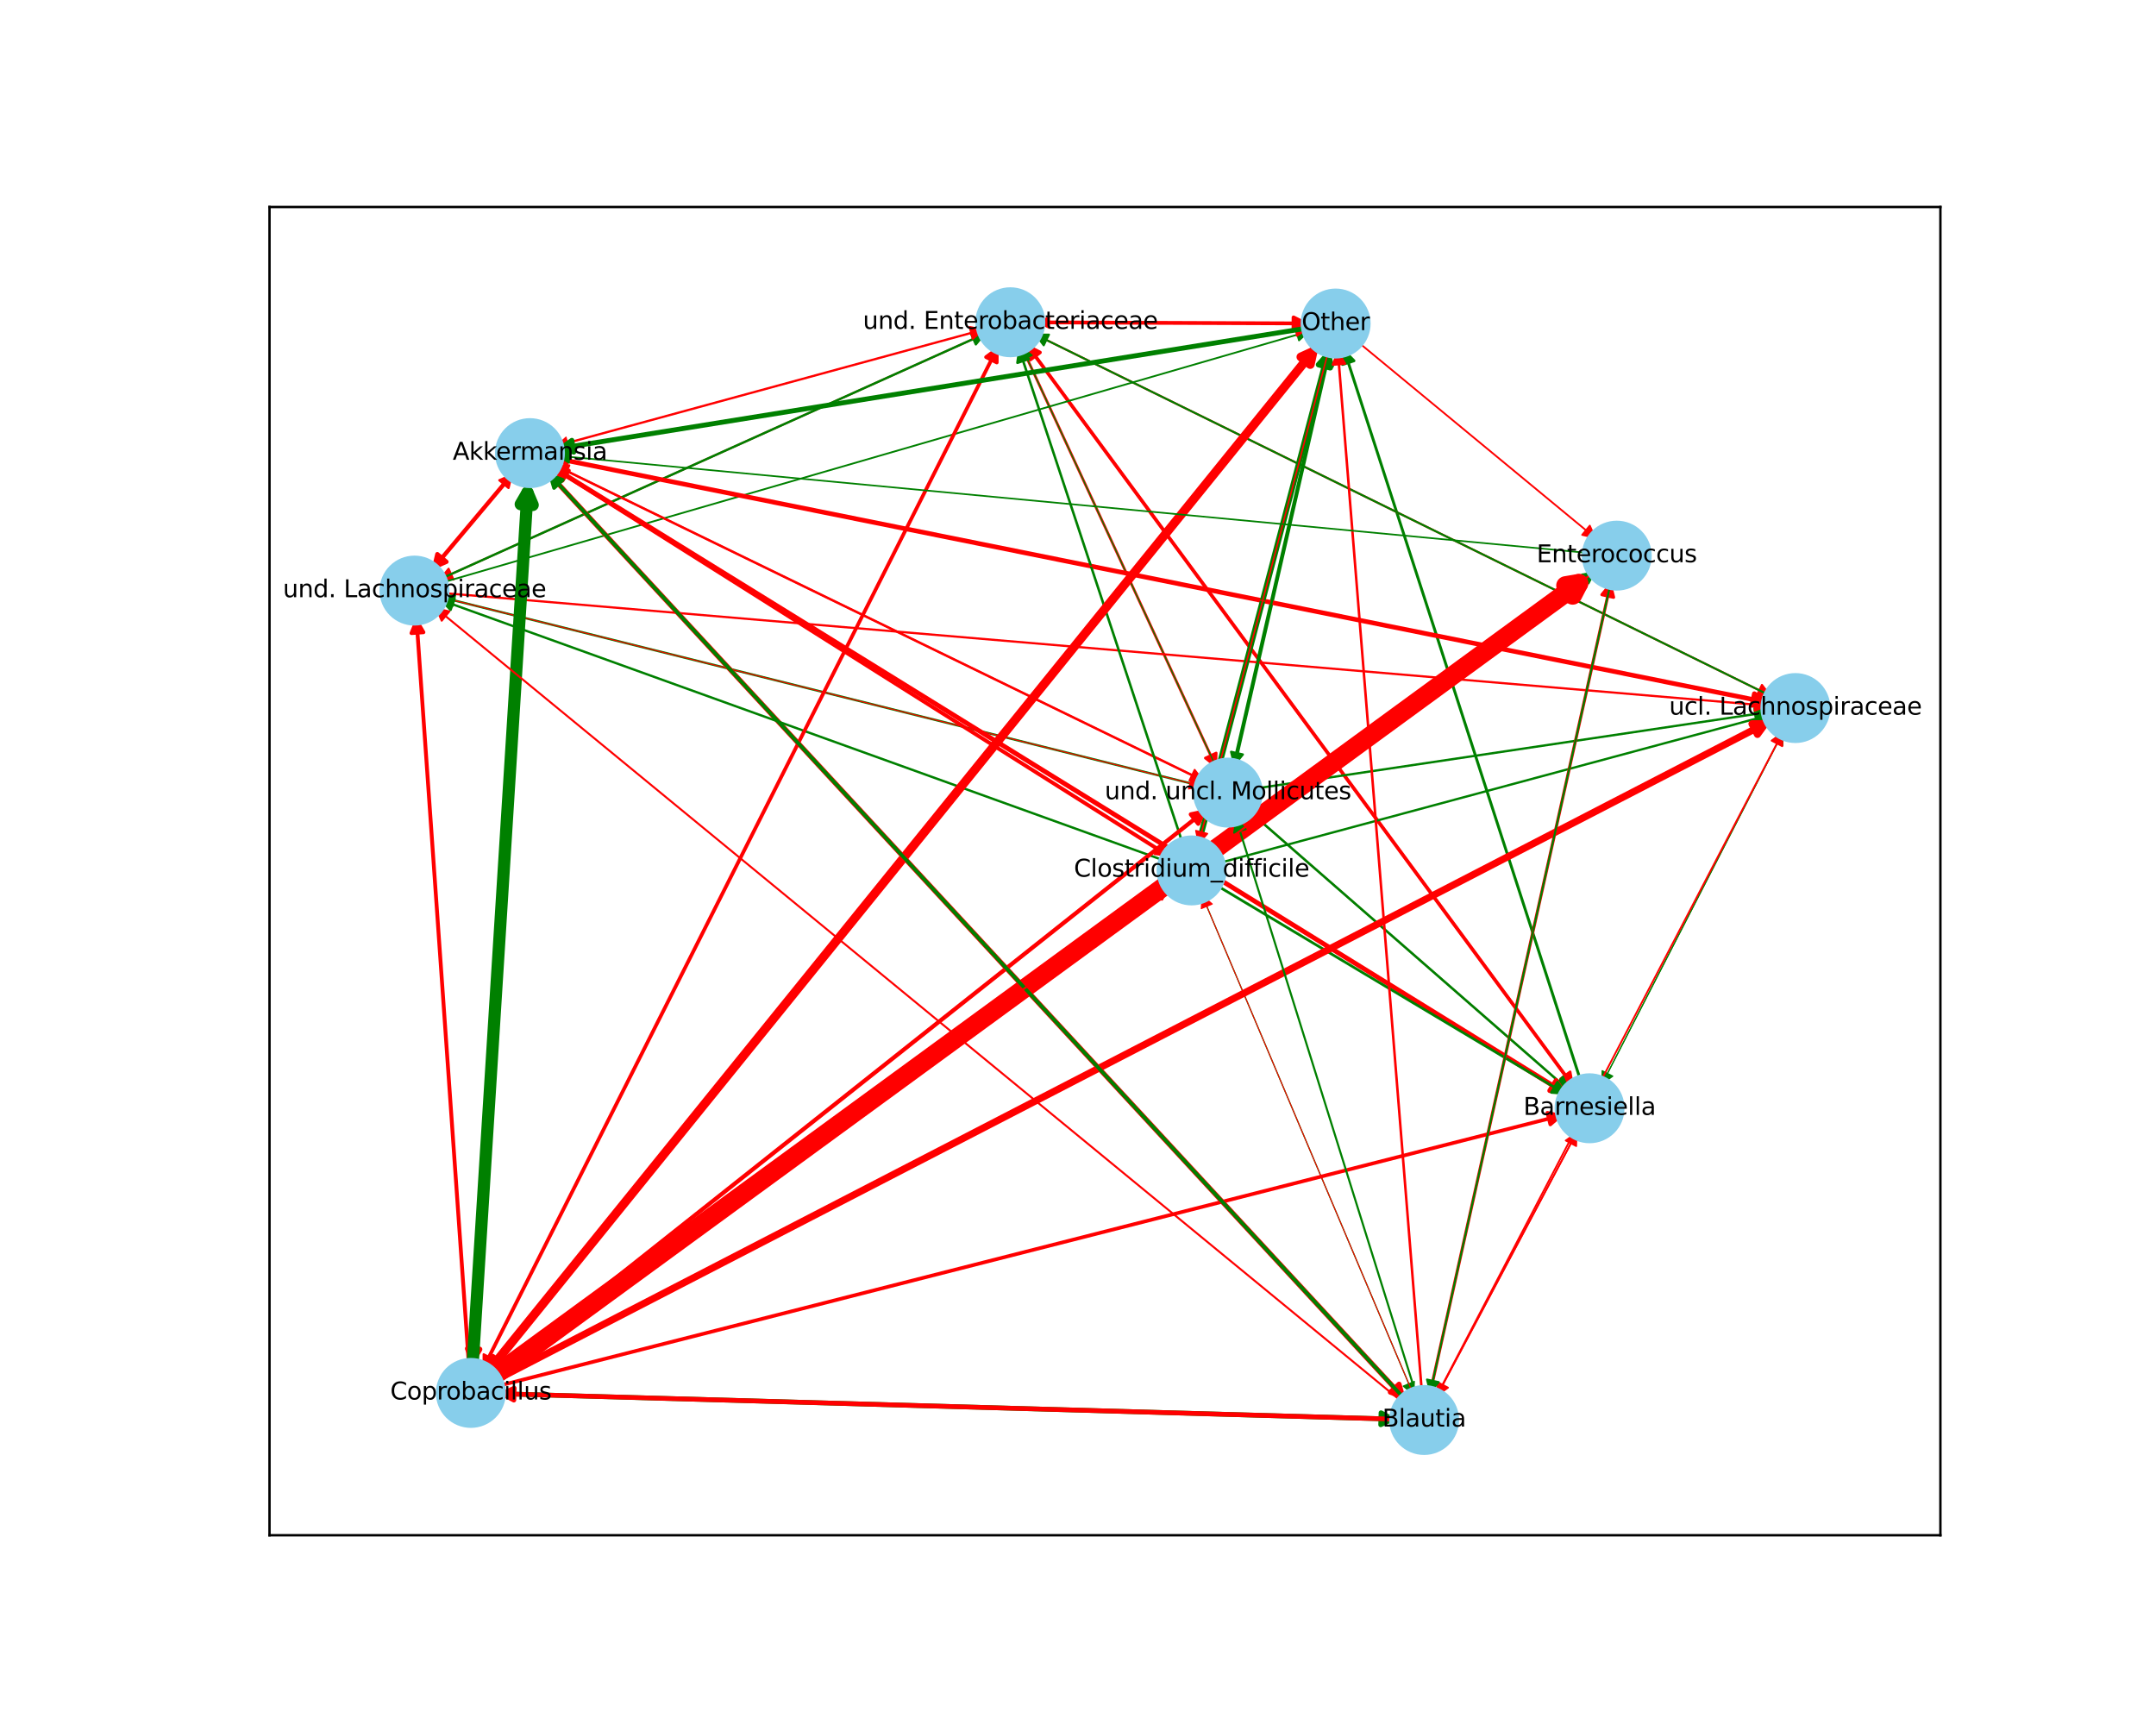 <?xml version="1.0" encoding="utf-8" standalone="no"?>
<!DOCTYPE svg PUBLIC "-//W3C//DTD SVG 1.1//EN"
  "http://www.w3.org/Graphics/SVG/1.1/DTD/svg11.dtd">
<svg xmlns:xlink="http://www.w3.org/1999/xlink" width="720pt" height="576pt" viewBox="0 0 720 576" xmlns="http://www.w3.org/2000/svg" version="1.1">
 <defs>
  <style type="text/css">*{stroke-linejoin: round; stroke-linecap: butt}</style>
 </defs>
 <g id="figure_1">
  <g id="patch_1">
   <path d="M 0 576 
L 720 576 
L 720 0 
L 0 0 
z
" style="fill: #ffffff"/>
  </g>
  <g id="axes_1">
   <g id="patch_2">
    <path d="M 90 512.64 
L 648 512.64 
L 648 69.12 
L 90 69.12 
z
" style="fill: #ffffff"/>
   </g>
   <g id="patch_3">
    <path d="M 525.697 363.091 
Q 434.118 238.836 343.328 115.651 
" clip-path="url(#pb666f69967)" style="fill: none; stroke: #ff0000; stroke-width: 1.188; stroke-linecap: round"/>
    <path d="M 344.091 120.057 
L 343.328 115.651 
L 347.311 117.684 
z
" clip-path="url(#pb666f69967)" style="fill: #ff0000; stroke: #ff0000; stroke-width: 1.188; stroke-linecap: round"/>
   </g>
   <g id="patch_4">
    <path d="M 526.774 377.716 
Q 503.209 422.11 479.942 465.944 
" clip-path="url(#pb666f69967)" style="fill: none; stroke: #ff0000; stroke-width: 0.567; stroke-linecap: round"/>
    <path d="M 483.584 463.348 
L 479.942 465.944 
L 480.051 461.473 
z
" clip-path="url(#pb666f69967)" style="fill: #ff0000; stroke: #ff0000; stroke-width: 0.567; stroke-linecap: round"/>
   </g>
   <g id="patch_5">
    <path d="M 524.308 364.367 
Q 470.448 317.362 417.049 270.759 
" clip-path="url(#pb666f69967)" style="fill: none; stroke: #ff0000; stroke-width: 0.548; stroke-linecap: round"/>
    <path d="M 418.747 274.896 
L 417.049 270.759 
L 421.377 271.882 
z
" clip-path="url(#pb666f69967)" style="fill: #ff0000; stroke: #ff0000; stroke-width: 0.548; stroke-linecap: round"/>
   </g>
   <g id="patch_6">
    <path d="M 523.468 365.509 
Q 353.907 260.685 184.832 156.161 
" clip-path="url(#pb666f69967)" style="fill: none; stroke: #ff0000; stroke-width: 0.511; stroke-linecap: round"/>
    <path d="M 187.182 159.966 
L 184.832 156.161 
L 189.286 156.564 
z
" clip-path="url(#pb666f69967)" style="fill: #ff0000; stroke: #ff0000; stroke-width: 0.511; stroke-linecap: round"/>
   </g>
   <g id="patch_7">
    <path d="M 534.798 362.36 
Q 565.208 303.242 595.43 244.491 
" clip-path="url(#pb666f69967)" style="fill: none; stroke: #008000; stroke-width: 0.369; stroke-linecap: round"/>
    <path d="M 591.822 247.133 
L 595.43 244.491 
L 595.379 248.963 
z
" clip-path="url(#pb666f69967)" style="fill: #008000; stroke: #008000; stroke-width: 0.369; stroke-linecap: round"/>
   </g>
   <g id="patch_8">
    <path d="M 528.169 361.823 
Q 488.437 239.047 449.033 117.282 
" clip-path="url(#pb666f69967)" style="fill: none; stroke: #008000; stroke-width: 0.95; stroke-linecap: round"/>
    <path d="M 448.362 121.703 
L 449.033 117.282 
L 452.167 120.472 
z
" clip-path="url(#pb666f69967)" style="fill: #008000; stroke: #008000; stroke-width: 0.95; stroke-linecap: round"/>
   </g>
   <g id="patch_9">
    <path d="M 342.538 114.58 
Q 434.117 238.834 525.114 362.301 
" clip-path="url(#pb666f69967)" style="fill: none; stroke: #ff0000; stroke-width: 0.876; stroke-linecap: round"/>
    <path d="M 524.351 357.895 
L 525.114 362.301 
L 521.131 360.268 
z
" clip-path="url(#pb666f69967)" style="fill: #ff0000; stroke: #ff0000; stroke-width: 0.876; stroke-linecap: round"/>
   </g>
   <g id="patch_10">
    <path d="M 341.035 115.465 
Q 373.731 186.134 406.013 255.907 
" clip-path="url(#pb666f69967)" style="fill: none; stroke: #ff0000; stroke-width: 0.882; stroke-linecap: round"/>
    <path d="M 406.148 251.437 
L 406.013 255.907 
L 402.518 253.117 
z
" clip-path="url(#pb666f69967)" style="fill: #ff0000; stroke: #ff0000; stroke-width: 0.882; stroke-linecap: round"/>
   </g>
   <g id="patch_11">
    <path d="M 329.503 111.163 
Q 237.911 152.407 146.985 193.351 
" clip-path="url(#pb666f69967)" style="fill: none; stroke: #ff0000; stroke-width: 0.653; stroke-linecap: round"/>
    <path d="M 151.454 193.533 
L 146.985 193.351 
L 149.812 189.885 
z
" clip-path="url(#pb666f69967)" style="fill: #ff0000; stroke: #ff0000; stroke-width: 0.653; stroke-linecap: round"/>
   </g>
   <g id="patch_12">
    <path d="M 329.045 109.883 
Q 257.191 129.456 185.703 148.93 
" clip-path="url(#pb666f69967)" style="fill: none; stroke: #ff0000; stroke-width: 0.34; stroke-linecap: round"/>
    <path d="M 190.088 149.808 
L 185.703 148.93 
L 189.037 145.949 
z
" clip-path="url(#pb666f69967)" style="fill: #ff0000; stroke: #ff0000; stroke-width: 0.34; stroke-linecap: round"/>
   </g>
   <g id="patch_13">
    <path d="M 345.173 111.426 
Q 468.488 172.016 591.114 232.267 
" clip-path="url(#pb666f69967)" style="fill: none; stroke: #ff0000; stroke-width: 0.686; stroke-linecap: round"/>
    <path d="M 588.406 228.708 
L 591.114 232.267 
L 586.642 232.298 
z
" clip-path="url(#pb666f69967)" style="fill: #ff0000; stroke: #ff0000; stroke-width: 0.686; stroke-linecap: round"/>
   </g>
   <g id="patch_14">
    <path d="M 333.503 115.34 
Q 247.325 286.356 161.497 456.676 
" clip-path="url(#pb666f69967)" style="fill: none; stroke: #ff0000; stroke-width: 0.697; stroke-linecap: round"/>
    <path d="M 165.083 454.004 
L 161.497 456.676 
L 161.511 452.204 
z
" clip-path="url(#pb666f69967)" style="fill: #ff0000; stroke: #ff0000; stroke-width: 0.697; stroke-linecap: round"/>
   </g>
   <g id="patch_15">
    <path d="M 346.063 107.641 
Q 391.721 107.821 435.971 107.995 
" clip-path="url(#pb666f69967)" style="fill: none; stroke: #ff0000; stroke-width: 1.259; stroke-linecap: round"/>
    <path d="M 431.979 105.979 
L 435.971 107.995 
L 431.963 109.979 
z
" clip-path="url(#pb666f69967)" style="fill: #ff0000; stroke: #ff0000; stroke-width: 1.259; stroke-linecap: round"/>
   </g>
   <g id="patch_16">
    <path d="M 406.429 256.805 
Q 373.733 186.137 341.219 115.863 
" clip-path="url(#pb666f69967)" style="fill: none; stroke: #008000; stroke-width: 0.389; stroke-linecap: round"/>
    <path d="M 341.084 120.334 
L 341.219 115.863 
L 344.714 118.654 
z
" clip-path="url(#pb666f69967)" style="fill: #008000; stroke: #008000; stroke-width: 0.389; stroke-linecap: round"/>
   </g>
   <g id="patch_17">
    <path d="M 416.591 270.36 
Q 470.452 317.365 523.622 363.768 
" clip-path="url(#pb666f69967)" style="fill: none; stroke: #008000; stroke-width: 0.819; stroke-linecap: round"/>
    <path d="M 521.923 359.631 
L 523.622 363.768 
L 519.293 362.645 
z
" clip-path="url(#pb666f69967)" style="fill: #008000; stroke: #008000; stroke-width: 0.819; stroke-linecap: round"/>
   </g>
   <g id="patch_18">
    <path d="M 401.662 262.577 
Q 274.245 230.936 147.647 199.499 
" clip-path="url(#pb666f69967)" style="fill: none; stroke: #008000; stroke-width: 0.755; stroke-linecap: round"/>
    <path d="M 151.047 202.404 
L 147.647 199.499 
L 152.011 198.522 
z
" clip-path="url(#pb666f69967)" style="fill: #008000; stroke: #008000; stroke-width: 0.755; stroke-linecap: round"/>
   </g>
   <g id="patch_19">
    <path d="M 402.279 260.877 
Q 293.522 207.985 185.581 155.49 
" clip-path="url(#pb666f69967)" style="fill: none; stroke: #ff0000; stroke-width: 0.811; stroke-linecap: round"/>
    <path d="M 188.303 159.038 
L 185.581 155.49 
L 190.053 155.441 
z
" clip-path="url(#pb666f69967)" style="fill: #ff0000; stroke: #ff0000; stroke-width: 0.811; stroke-linecap: round"/>
   </g>
   <g id="patch_20">
    <path d="M 418.632 263.387 
Q 504.822 250.545 590.164 237.829 
" clip-path="url(#pb666f69967)" style="fill: none; stroke: #008000; stroke-width: 0.766; stroke-linecap: round"/>
    <path d="M 585.913 236.44 
L 590.164 237.829 
L 586.503 240.396 
z
" clip-path="url(#pb666f69967)" style="fill: #008000; stroke: #008000; stroke-width: 0.766; stroke-linecap: round"/>
   </g>
   <g id="patch_21">
    <path d="M 403.279 270.044 
Q 283.655 364.887 164.446 459.401 
" clip-path="url(#pb666f69967)" style="fill: none; stroke: #008000; stroke-width: 0.474; stroke-linecap: round"/>
    <path d="M 168.823 458.483 
L 164.446 459.401 
L 166.338 455.349 
z
" clip-path="url(#pb666f69967)" style="fill: #008000; stroke: #008000; stroke-width: 0.474; stroke-linecap: round"/>
   </g>
   <g id="patch_22">
    <path d="M 412.002 256.227 
Q 428.051 186.352 443.774 117.902 
" clip-path="url(#pb666f69967)" style="fill: none; stroke: #008000; stroke-width: 1.307; stroke-linecap: round"/>
    <path d="M 440.929 121.353 
L 443.774 117.902 
L 444.828 122.248 
z
" clip-path="url(#pb666f69967)" style="fill: #008000; stroke: #008000; stroke-width: 1.307; stroke-linecap: round"/>
   </g>
   <g id="patch_23">
    <path d="M 146.319 193.652 
Q 237.91 152.408 328.71 111.52 
" clip-path="url(#pb666f69967)" style="fill: none; stroke: #008000; stroke-width: 0.776; stroke-linecap: round"/>
    <path d="M 324.242 111.339 
L 328.71 111.52 
L 325.884 114.986 
z
" clip-path="url(#pb666f69967)" style="fill: #008000; stroke: #008000; stroke-width: 0.776; stroke-linecap: round"/>
   </g>
   <g id="patch_24">
    <path d="M 146.823 199.294 
Q 274.24 230.935 401.273 262.48 
" clip-path="url(#pb666f69967)" style="fill: none; stroke: #ff0000; stroke-width: 0.354; stroke-linecap: round"/>
    <path d="M 397.873 259.575 
L 401.273 262.48 
L 396.909 263.457 
z
" clip-path="url(#pb666f69967)" style="fill: #ff0000; stroke: #ff0000; stroke-width: 0.354; stroke-linecap: round"/>
   </g>
   <g id="patch_25">
    <path d="M 143.992 190.576 
Q 157.7 174.258 170.866 158.584 
" clip-path="url(#pb666f69967)" style="fill: none; stroke: #ff0000; stroke-width: 0.754; stroke-linecap: round"/>
    <path d="M 166.761 160.36 
L 170.866 158.584 
L 169.824 162.933 
z
" clip-path="url(#pb666f69967)" style="fill: #ff0000; stroke: #ff0000; stroke-width: 0.754; stroke-linecap: round"/>
   </g>
   <g id="patch_26">
    <path d="M 147.052 197.942 
Q 369.001 216.817 590.139 235.623 
" clip-path="url(#pb666f69967)" style="fill: none; stroke: #ff0000; stroke-width: 0.729; stroke-linecap: round"/>
    <path d="M 586.323 233.291 
L 590.139 235.623 
L 585.984 237.277 
z
" clip-path="url(#pb666f69967)" style="fill: #ff0000; stroke: #ff0000; stroke-width: 0.729; stroke-linecap: round"/>
   </g>
   <g id="patch_27">
    <path d="M 146.744 194.795 
Q 292.234 152.62 437.087 110.63 
" clip-path="url(#pb666f69967)" style="fill: none; stroke: #008000; stroke-width: 0.593; stroke-linecap: round"/>
    <path d="M 432.689 109.822 
L 437.087 110.63 
L 433.802 113.664 
z
" clip-path="url(#pb666f69967)" style="fill: #008000; stroke: #008000; stroke-width: 0.593; stroke-linecap: round"/>
   </g>
   <g id="patch_28">
    <path d="M 185.333 149.031 
Q 257.187 129.457 328.237 110.103 
" clip-path="url(#pb666f69967)" style="fill: none; stroke: #ff0000; stroke-width: 0.746; stroke-linecap: round"/>
    <path d="M 323.852 109.225 
L 328.237 110.103 
L 324.903 113.084 
z
" clip-path="url(#pb666f69967)" style="fill: #ff0000; stroke: #ff0000; stroke-width: 0.746; stroke-linecap: round"/>
   </g>
   <g id="patch_29">
    <path d="M 182.859 157.664 
Q 326.282 312.729 468.472 466.462 
" clip-path="url(#pb666f69967)" style="fill: none; stroke: #ff0000; stroke-width: 1.624; stroke-linecap: round"/>
    <path d="M 467.224 462.168 
L 468.472 466.462 
L 464.287 464.884 
z
" clip-path="url(#pb666f69967)" style="fill: #ff0000; stroke: #ff0000; stroke-width: 1.624; stroke-linecap: round"/>
   </g>
   <g id="patch_30">
    <path d="M 184.346 155.861 
Q 353.907 260.685 521.974 364.586 
" clip-path="url(#pb666f69967)" style="fill: none; stroke: #ff0000; stroke-width: 1.571; stroke-linecap: round"/>
    <path d="M 519.624 360.781 
L 521.974 364.586 
L 517.52 364.183 
z
" clip-path="url(#pb666f69967)" style="fill: #ff0000; stroke: #ff0000; stroke-width: 1.571; stroke-linecap: round"/>
   </g>
   <g id="patch_31">
    <path d="M 184.764 155.093 
Q 293.521 207.985 401.677 260.585 
" clip-path="url(#pb666f69967)" style="fill: none; stroke: #ff0000; stroke-width: 0.597; stroke-linecap: round"/>
    <path d="M 398.955 257.037 
L 401.677 260.585 
L 397.206 260.634 
z
" clip-path="url(#pb666f69967)" style="fill: #ff0000; stroke: #ff0000; stroke-width: 0.597; stroke-linecap: round"/>
   </g>
   <g id="patch_32">
    <path d="M 171.408 157.938 
Q 157.7 174.257 145.003 189.373 
" clip-path="url(#pb666f69967)" style="fill: none; stroke: #ff0000; stroke-width: 1.405; stroke-linecap: round"/>
    <path d="M 149.107 187.596 
L 145.003 189.373 
L 146.044 185.024 
z
" clip-path="url(#pb666f69967)" style="fill: #ff0000; stroke: #ff0000; stroke-width: 1.405; stroke-linecap: round"/>
   </g>
   <g id="patch_33">
    <path d="M 184.305 155.927 
Q 287.456 220.976 390.04 285.668 
" clip-path="url(#pb666f69967)" style="fill: none; stroke: #ff0000; stroke-width: 0.599; stroke-linecap: round"/>
    <path d="M 387.724 281.843 
L 390.04 285.668 
L 385.59 285.226 
z
" clip-path="url(#pb666f69967)" style="fill: #ff0000; stroke: #ff0000; stroke-width: 0.599; stroke-linecap: round"/>
   </g>
   <g id="patch_34">
    <path d="M 185.468 153.016 
Q 388.279 193.866 589.396 234.375 
" clip-path="url(#pb666f69967)" style="fill: none; stroke: #ff0000; stroke-width: 1.545; stroke-linecap: round"/>
    <path d="M 585.87 231.625 
L 589.396 234.375 
L 585.08 235.546 
z
" clip-path="url(#pb666f69967)" style="fill: #ff0000; stroke: #ff0000; stroke-width: 1.545; stroke-linecap: round"/>
   </g>
   <g id="patch_35">
    <path d="M 176.435 159.949 
Q 167.113 308.206 157.919 454.43 
" clip-path="url(#pb666f69967)" style="fill: none; stroke: #ff0000; stroke-width: 1.821; stroke-linecap: round"/>
    <path d="M 160.166 450.563 
L 157.919 454.43 
L 156.174 450.312 
z
" clip-path="url(#pb666f69967)" style="fill: #ff0000; stroke: #ff0000; stroke-width: 1.821; stroke-linecap: round"/>
   </g>
   <g id="patch_36">
    <path d="M 185.531 149.931 
Q 311.51 129.67 436.768 109.526 
" clip-path="url(#pb666f69967)" style="fill: none; stroke: #ff0000; stroke-width: 0.654; stroke-linecap: round"/>
    <path d="M 432.501 108.186 
L 436.768 109.526 
L 433.136 112.135 
z
" clip-path="url(#pb666f69967)" style="fill: #ff0000; stroke: #ff0000; stroke-width: 0.654; stroke-linecap: round"/>
   </g>
   <g id="patch_37">
    <path d="M 395.213 282.425 
Q 367.666 199.128 340.412 116.715 
" clip-path="url(#pb666f69967)" style="fill: none; stroke: #008000; stroke-width: 0.833; stroke-linecap: round"/>
    <path d="M 339.769 121.141 
L 340.412 116.715 
L 343.566 119.885 
z
" clip-path="url(#pb666f69967)" style="fill: #008000; stroke: #008000; stroke-width: 0.833; stroke-linecap: round"/>
   </g>
   <g id="patch_38">
    <path d="M 401.307 298.622 
Q 436.759 382.401 472.031 465.755 
" clip-path="url(#pb666f69967)" style="fill: none; stroke: #008000; stroke-width: 0.412; stroke-linecap: round"/>
    <path d="M 472.314 461.291 
L 472.031 465.755 
L 468.63 462.85 
z
" clip-path="url(#pb666f69967)" style="fill: #008000; stroke: #008000; stroke-width: 0.412; stroke-linecap: round"/>
   </g>
   <g id="patch_39">
    <path d="M 405.366 295.087 
Q 464.384 330.355 522.548 365.111 
" clip-path="url(#pb666f69967)" style="fill: none; stroke: #008000; stroke-width: 0.892; stroke-linecap: round"/>
    <path d="M 520.14 361.342 
L 522.548 365.111 
L 518.088 364.776 
z
" clip-path="url(#pb666f69967)" style="fill: #008000; stroke: #008000; stroke-width: 0.892; stroke-linecap: round"/>
   </g>
   <g id="patch_40">
    <path d="M 389.786 287.712 
Q 268.179 243.927 147.39 200.437 
" clip-path="url(#pb666f69967)" style="fill: none; stroke: #008000; stroke-width: 0.778; stroke-linecap: round"/>
    <path d="M 150.476 203.674 
L 147.39 200.437 
L 151.831 199.91 
z
" clip-path="url(#pb666f69967)" style="fill: #008000; stroke: #008000; stroke-width: 0.778; stroke-linecap: round"/>
   </g>
   <g id="patch_41">
    <path d="M 390.605 286.024 
Q 287.454 220.975 185.511 156.687 
" clip-path="url(#pb666f69967)" style="fill: none; stroke: #ff0000; stroke-width: 1.277; stroke-linecap: round"/>
    <path d="M 187.827 160.512 
L 185.511 156.687 
L 189.961 157.129 
z
" clip-path="url(#pb666f69967)" style="fill: #ff0000; stroke: #ff0000; stroke-width: 1.277; stroke-linecap: round"/>
   </g>
   <g id="patch_42">
    <path d="M 406.297 288.395 
Q 498.757 263.535 590.4 238.894 
" clip-path="url(#pb666f69967)" style="fill: none; stroke: #008000; stroke-width: 0.757; stroke-linecap: round"/>
    <path d="M 586.018 238.001 
L 590.4 238.894 
L 587.057 241.864 
z
" clip-path="url(#pb666f69967)" style="fill: #008000; stroke: #008000; stroke-width: 0.757; stroke-linecap: round"/>
   </g>
   <g id="patch_43">
    <path d="M 390.92 295.727 
Q 277.591 377.876 165.427 459.18 
" clip-path="url(#pb666f69967)" style="fill: none; stroke: #008000; stroke-width: 1.288; stroke-linecap: round"/>
    <path d="M 169.839 458.452 
L 165.427 459.18 
L 167.492 455.213 
z
" clip-path="url(#pb666f69967)" style="fill: #008000; stroke: #008000; stroke-width: 1.288; stroke-linecap: round"/>
   </g>
   <g id="patch_44">
    <path d="M 404.892 285.492 
Q 468.923 238.092 532.607 190.949 
" clip-path="url(#pb666f69967)" style="fill: none; stroke: #008000; stroke-width: 0.385; stroke-linecap: round"/>
    <path d="M 528.202 191.721 
L 532.607 190.949 
L 530.582 194.936 
z
" clip-path="url(#pb666f69967)" style="fill: #008000; stroke: #008000; stroke-width: 0.385; stroke-linecap: round"/>
   </g>
   <g id="patch_45">
    <path d="M 400.137 282.271 
Q 421.986 199.339 443.307 118.411 
" clip-path="url(#pb666f69967)" style="fill: none; stroke: #008000; stroke-width: 1.854; stroke-linecap: round"/>
    <path d="M 440.354 121.769 
L 443.307 118.411 
L 444.222 122.788 
z
" clip-path="url(#pb666f69967)" style="fill: #008000; stroke: #008000; stroke-width: 1.854; stroke-linecap: round"/>
   </g>
   <g id="patch_46">
    <path d="M 591.805 232.607 
Q 468.49 172.017 345.843 111.756 
" clip-path="url(#pb666f69967)" style="fill: none; stroke: #008000; stroke-width: 0.666; stroke-linecap: round"/>
    <path d="M 348.551 115.315 
L 345.843 111.756 
L 350.315 111.725 
z
" clip-path="url(#pb666f69967)" style="fill: #008000; stroke: #008000; stroke-width: 0.666; stroke-linecap: round"/>
   </g>
   <g id="patch_47">
    <path d="M 595.616 244.13 
Q 565.205 303.248 534.989 361.989 
" clip-path="url(#pb666f69967)" style="fill: none; stroke: #008000; stroke-width: 0.379; stroke-linecap: round"/>
    <path d="M 538.597 359.347 
L 534.989 361.989 
L 535.04 357.517 
z
" clip-path="url(#pb666f69967)" style="fill: #008000; stroke: #008000; stroke-width: 0.379; stroke-linecap: round"/>
   </g>
   <g id="patch_48">
    <path d="M 591.089 234.716 
Q 388.279 193.866 185.876 153.099 
" clip-path="url(#pb666f69967)" style="fill: none; stroke: #ff0000; stroke-width: 0.372; stroke-linecap: round"/>
    <path d="M 189.403 155.849 
L 185.876 153.099 
L 190.192 151.928 
z
" clip-path="url(#pb666f69967)" style="fill: #ff0000; stroke: #ff0000; stroke-width: 0.372; stroke-linecap: round"/>
   </g>
   <g id="patch_49">
    <path d="M 161.144 457.376 
Q 247.323 286.36 332.883 116.569 
" clip-path="url(#pb666f69967)" style="fill: none; stroke: #ff0000; stroke-width: 1.228; stroke-linecap: round"/>
    <path d="M 329.297 119.242 
L 332.883 116.569 
L 332.869 121.042 
z
" clip-path="url(#pb666f69967)" style="fill: #ff0000; stroke: #ff0000; stroke-width: 1.228; stroke-linecap: round"/>
   </g>
   <g id="patch_50">
    <path d="M 165.908 465.355 
Q 316.416 469.631 465.14 473.856 
" clip-path="url(#pb666f69967)" style="fill: none; stroke: #008000; stroke-width: 1.596; stroke-linecap: round"/>
    <path d="M 461.198 471.743 
L 465.14 473.856 
L 461.085 475.742 
z
" clip-path="url(#pb666f69967)" style="fill: #008000; stroke: #008000; stroke-width: 1.596; stroke-linecap: round"/>
   </g>
   <g id="patch_51">
    <path d="M 165.642 462.973 
Q 344.041 417.586 521.116 372.536 
" clip-path="url(#pb666f69967)" style="fill: none; stroke: #ff0000; stroke-width: 1.222; stroke-linecap: round"/>
    <path d="M 516.747 371.584 
L 521.116 372.536 
L 517.733 375.461 
z
" clip-path="url(#pb666f69967)" style="fill: #ff0000; stroke: #ff0000; stroke-width: 1.222; stroke-linecap: round"/>
   </g>
   <g id="patch_52">
    <path d="M 164.033 459.729 
Q 283.657 364.885 402.06 271.01 
" clip-path="url(#pb666f69967)" style="fill: none; stroke: #ff0000; stroke-width: 1.393; stroke-linecap: round"/>
    <path d="M 397.683 271.928 
L 402.06 271.01 
L 400.168 275.062 
z
" clip-path="url(#pb666f69967)" style="fill: #ff0000; stroke: #ff0000; stroke-width: 1.393; stroke-linecap: round"/>
   </g>
   <g id="patch_53">
    <path d="M 156.641 456.471 
Q 147.835 331.157 139.129 207.274 
" clip-path="url(#pb666f69967)" style="fill: none; stroke: #ff0000; stroke-width: 1.282; stroke-linecap: round"/>
    <path d="M 137.414 211.404 
L 139.129 207.274 
L 141.404 211.124 
z
" clip-path="url(#pb666f69967)" style="fill: #ff0000; stroke: #ff0000; stroke-width: 1.282; stroke-linecap: round"/>
   </g>
   <g id="patch_54">
    <path d="M 157.791 456.466 
Q 167.113 308.21 176.149 164.501 
" clip-path="url(#pb666f69967)" style="fill: none; stroke: #008000; stroke-width: 4.076; stroke-linecap: round"/>
    <path d="M 173.902 168.368 
L 176.149 164.501 
L 177.894 168.619 
z
" clip-path="url(#pb666f69967)" style="fill: #008000; stroke: #008000; stroke-width: 4.076; stroke-linecap: round"/>
   </g>
   <g id="patch_55">
    <path d="M 164.259 460.027 
Q 277.588 377.878 390.094 296.325 
" clip-path="url(#pb666f69967)" style="fill: none; stroke: #ff0000; stroke-width: 0.91; stroke-linecap: round"/>
    <path d="M 385.682 297.054 
L 390.094 296.325 
L 388.029 300.292 
z
" clip-path="url(#pb666f69967)" style="fill: #ff0000; stroke: #ff0000; stroke-width: 0.91; stroke-linecap: round"/>
   </g>
   <g id="patch_56">
    <path d="M 164.939 461.132 
Q 378.414 350.767 589.54 241.616 
" clip-path="url(#pb666f69967)" style="fill: none; stroke: #ff0000; stroke-width: 2.364; stroke-linecap: round"/>
    <path d="M 585.069 241.676 
L 589.54 241.616 
L 586.906 245.229 
z
" clip-path="url(#pb666f69967)" style="fill: #ff0000; stroke: #ff0000; stroke-width: 2.364; stroke-linecap: round"/>
   </g>
   <g id="patch_57">
    <path d="M 164.24 460 
Q 348.582 325.323 527.25 194.791 
" clip-path="url(#pb666f69967)" style="fill: none; stroke: #ff0000; stroke-width: 6.285; stroke-linecap: round"/>
    <path d="M 522.841 195.536 
L 527.25 194.791 
L 525.2 198.766 
z
" clip-path="url(#pb666f69967)" style="fill: #ff0000; stroke: #ff0000; stroke-width: 6.285; stroke-linecap: round"/>
   </g>
   <g id="patch_58">
    <path d="M 162.692 458.377 
Q 301.643 286.572 438.518 117.335 
" clip-path="url(#pb666f69967)" style="fill: none; stroke: #ff0000; stroke-width: 2.953; stroke-linecap: round"/>
    <path d="M 434.448 119.187 
L 438.518 117.335 
L 437.558 121.703 
z
" clip-path="url(#pb666f69967)" style="fill: #ff0000; stroke: #ff0000; stroke-width: 2.953; stroke-linecap: round"/>
   </g>
   <g id="patch_59">
    <path d="M 437.377 108 
Q 391.719 107.821 346.462 107.643 
" clip-path="url(#pb666f69967)" style="fill: none; stroke: #ff0000; stroke-width: 0.358; stroke-linecap: round"/>
    <path d="M 350.454 109.659 
L 346.462 107.643 
L 350.47 105.659 
z
" clip-path="url(#pb666f69967)" style="fill: #ff0000; stroke: #ff0000; stroke-width: 0.358; stroke-linecap: round"/>
   </g>
   <g id="patch_60">
    <path d="M 444.102 116.471 
Q 428.053 186.346 412.195 255.388 
" clip-path="url(#pb666f69967)" style="fill: none; stroke: #008000; stroke-width: 0.763; stroke-linecap: round"/>
    <path d="M 415.039 251.937 
L 412.195 255.388 
L 411.141 251.042 
z
" clip-path="url(#pb666f69967)" style="fill: #008000; stroke: #008000; stroke-width: 0.763; stroke-linecap: round"/>
   </g>
   <g id="patch_61">
    <path d="M 437.488 109.41 
Q 311.509 129.671 187.34 149.64 
" clip-path="url(#pb666f69967)" style="fill: none; stroke: #008000; stroke-width: 1.641; stroke-linecap: round"/>
    <path d="M 191.607 150.98 
L 187.34 149.64 
L 190.972 147.03 
z
" clip-path="url(#pb666f69967)" style="fill: #008000; stroke: #008000; stroke-width: 1.641; stroke-linecap: round"/>
   </g>
   <g id="patch_62">
    <path d="M 443.834 116.408 
Q 421.986 199.34 400.279 281.733 
" clip-path="url(#pb666f69967)" style="fill: none; stroke: #ff0000; stroke-width: 0.499; stroke-linecap: round"/>
    <path d="M 403.232 278.375 
L 400.279 281.733 
L 399.364 277.356 
z
" clip-path="url(#pb666f69967)" style="fill: #ff0000; stroke: #ff0000; stroke-width: 0.499; stroke-linecap: round"/>
   </g>
   <g id="patch_63">
    <path d="M 440.596 114.766 
Q 301.645 286.571 163.673 457.164 
" clip-path="url(#pb666f69967)" style="fill: none; stroke: #ff0000; stroke-width: 1.394; stroke-linecap: round"/>
    <path d="M 167.744 455.311 
L 163.673 457.164 
L 164.634 452.796 
z
" clip-path="url(#pb666f69967)" style="fill: #ff0000; stroke: #ff0000; stroke-width: 1.394; stroke-linecap: round"/>
   </g>
   <g id="patch_64">
    <path d="M 452.718 113.548 
Q 492.978 146.787 532.726 179.604 
" clip-path="url(#pb666f69967)" style="fill: none; stroke: #ff0000; stroke-width: 0.594; stroke-linecap: round"/>
    <path d="M 530.915 175.515 
L 532.726 179.604 
L 528.368 178.6 
z
" clip-path="url(#pb666f69967)" style="fill: #ff0000; stroke: #ff0000; stroke-width: 0.594; stroke-linecap: round"/>
   </g>
   <g id="patch_65">
    <path d="M 479.647 466.5 
Q 503.211 422.106 526.493 378.244 
" clip-path="url(#pb666f69967)" style="fill: none; stroke: #ff0000; stroke-width: 0.538; stroke-linecap: round"/>
    <path d="M 522.851 380.839 
L 526.493 378.244 
L 526.385 382.714 
z
" clip-path="url(#pb666f69967)" style="fill: #ff0000; stroke: #ff0000; stroke-width: 0.538; stroke-linecap: round"/>
   </g>
   <g id="patch_66">
    <path d="M 473 465.89 
Q 442.824 369.408 412.877 273.656 
" clip-path="url(#pb666f69967)" style="fill: none; stroke: #008000; stroke-width: 0.684; stroke-linecap: round"/>
    <path d="M 412.162 278.071 
L 412.877 273.656 
L 415.98 276.877 
z
" clip-path="url(#pb666f69967)" style="fill: #008000; stroke: #008000; stroke-width: 0.684; stroke-linecap: round"/>
   </g>
   <g id="patch_67">
    <path d="M 468.894 468.657 
Q 307.005 335.682 145.687 203.175 
" clip-path="url(#pb666f69967)" style="fill: none; stroke: #ff0000; stroke-width: 0.661; stroke-linecap: round"/>
    <path d="M 147.508 207.26 
L 145.687 203.175 
L 150.047 204.169 
z
" clip-path="url(#pb666f69967)" style="fill: #ff0000; stroke: #ff0000; stroke-width: 0.661; stroke-linecap: round"/>
   </g>
   <g id="patch_68">
    <path d="M 469.705 467.795 
Q 326.282 312.73 183.776 158.655 
" clip-path="url(#pb666f69967)" style="fill: none; stroke: #008000; stroke-width: 1.207; stroke-linecap: round"/>
    <path d="M 185.023 162.95 
L 183.776 158.655 
L 187.96 160.234 
z
" clip-path="url(#pb666f69967)" style="fill: #008000; stroke: #008000; stroke-width: 1.207; stroke-linecap: round"/>
   </g>
   <g id="patch_69">
    <path d="M 472.209 466.175 
Q 436.757 382.397 401.449 298.959 
" clip-path="url(#pb666f69967)" style="fill: none; stroke: #ff0000; stroke-width: 0.331; stroke-linecap: round"/>
    <path d="M 401.166 303.422 
L 401.449 298.959 
L 404.85 301.863 
z
" clip-path="url(#pb666f69967)" style="fill: #ff0000; stroke: #ff0000; stroke-width: 0.331; stroke-linecap: round"/>
   </g>
   <g id="patch_70">
    <path d="M 479.59 466.473 
Q 537.582 355.288 595.265 244.696 
" clip-path="url(#pb666f69967)" style="fill: none; stroke: #ff0000; stroke-width: 0.598; stroke-linecap: round"/>
    <path d="M 591.642 247.317 
L 595.265 244.696 
L 595.189 249.167 
z
" clip-path="url(#pb666f69967)" style="fill: #ff0000; stroke: #ff0000; stroke-width: 0.598; stroke-linecap: round"/>
   </g>
   <g id="patch_71">
    <path d="M 466.924 473.907 
Q 316.417 469.631 167.662 465.405 
" clip-path="url(#pb666f69967)" style="fill: none; stroke: #ff0000; stroke-width: 1.568; stroke-linecap: round"/>
    <path d="M 171.603 467.517 
L 167.662 465.405 
L 171.717 463.519 
z
" clip-path="url(#pb666f69967)" style="fill: #ff0000; stroke: #ff0000; stroke-width: 1.568; stroke-linecap: round"/>
   </g>
   <g id="patch_72">
    <path d="M 477.468 465.702 
Q 507.75 329.846 537.782 195.109 
" clip-path="url(#pb666f69967)" style="fill: none; stroke: #ff0000; stroke-width: 1.025; stroke-linecap: round"/>
    <path d="M 534.959 198.578 
L 537.782 195.109 
L 538.864 199.449 
z
" clip-path="url(#pb666f69967)" style="fill: #ff0000; stroke: #ff0000; stroke-width: 1.025; stroke-linecap: round"/>
   </g>
   <g id="patch_73">
    <path d="M 474.888 465.519 
Q 460.812 291.093 446.812 117.597 
" clip-path="url(#pb666f69967)" style="fill: none; stroke: #ff0000; stroke-width: 0.835; stroke-linecap: round"/>
    <path d="M 445.14 121.745 
L 446.812 117.597 
L 449.127 121.424 
z
" clip-path="url(#pb666f69967)" style="fill: #ff0000; stroke: #ff0000; stroke-width: 0.835; stroke-linecap: round"/>
   </g>
   <g id="patch_74">
    <path d="M 538.031 193.99 
Q 507.75 329.846 477.63 464.976 
" clip-path="url(#pb666f69967)" style="fill: none; stroke: #008000; stroke-width: 0.665; stroke-linecap: round"/>
    <path d="M 480.453 461.507 
L 477.63 464.976 
L 476.548 460.637 
z
" clip-path="url(#pb666f69967)" style="fill: #008000; stroke: #008000; stroke-width: 0.665; stroke-linecap: round"/>
   </g>
   <g id="patch_75">
    <path d="M 531.295 184.726 
Q 358.447 168.423 186.21 152.177 
" clip-path="url(#pb666f69967)" style="fill: none; stroke: #008000; stroke-width: 0.549; stroke-linecap: round"/>
    <path d="M 190.005 154.544 
L 186.21 152.177 
L 190.381 150.562 
z
" clip-path="url(#pb666f69967)" style="fill: #008000; stroke: #008000; stroke-width: 0.549; stroke-linecap: round"/>
   </g>
   <g id="patch_76">
    <path d="M 532.923 190.647 
Q 348.58 325.324 164.852 459.553 
" clip-path="url(#pb666f69967)" style="fill: none; stroke: #ff0000; stroke-width: 0.68; stroke-linecap: round"/>
    <path d="M 169.262 458.808 
L 164.852 459.553 
L 166.902 455.579 
z
" clip-path="url(#pb666f69967)" style="fill: #ff0000; stroke: #ff0000; stroke-width: 0.68; stroke-linecap: round"/>
   </g>
   <g id="matplotlib.axis_1">
    <g id="xtick_1"/>
    <g id="xtick_2"/>
    <g id="xtick_3"/>
    <g id="xtick_4"/>
    <g id="xtick_5"/>
    <g id="xtick_6"/>
    <g id="xtick_7"/>
    <g id="xtick_8"/>
   </g>
   <g id="matplotlib.axis_2">
    <g id="ytick_1"/>
    <g id="ytick_2"/>
    <g id="ytick_3"/>
    <g id="ytick_4"/>
    <g id="ytick_5"/>
    <g id="ytick_6"/>
    <g id="ytick_7"/>
    <g id="ytick_8"/>
   </g>
   <g id="PathCollection_1">
    <defs>
     <path id="mc43b4335ee" d="M 0 11.18 
C 2.965 11.18 5.809 10.002 7.906 7.906 
C 10.002 5.809 11.18 2.965 11.18 0 
C 11.18 -2.965 10.002 -5.809 7.906 -7.906 
C 5.809 -10.002 2.965 -11.18 0 -11.18 
C -2.965 -11.18 -5.809 -10.002 -7.906 -7.906 
C -10.002 -5.809 -11.18 -2.965 -11.18 0 
C -11.18 2.965 -10.002 5.809 -7.906 7.906 
C -5.809 10.002 -2.965 11.18 0 11.18 
z
" style="stroke: #87ceeb"/>
    </defs>
    <g clip-path="url(#pb666f69967)">
     <use xlink:href="#mc43b4335ee" x="530.835" y="370.064" style="fill: #87ceeb; stroke: #87ceeb"/>
     <use xlink:href="#mc43b4335ee" x="337.4" y="107.607" style="fill: #87ceeb; stroke: #87ceeb"/>
     <use xlink:href="#mc43b4335ee" x="410.064" y="264.664" style="fill: #87ceeb; stroke: #87ceeb"/>
     <use xlink:href="#mc43b4335ee" x="138.421" y="197.208" style="fill: #87ceeb; stroke: #87ceeb"/>
     <use xlink:href="#mc43b4335ee" x="176.979" y="151.307" style="fill: #87ceeb; stroke: #87ceeb"/>
     <use xlink:href="#mc43b4335ee" x="397.931" y="290.645" style="fill: #87ceeb; stroke: #87ceeb"/>
     <use xlink:href="#mc43b4335ee" x="599.579" y="236.426" style="fill: #87ceeb; stroke: #87ceeb"/>
     <use xlink:href="#mc43b4335ee" x="157.248" y="465.109" style="fill: #87ceeb; stroke: #87ceeb"/>
     <use xlink:href="#mc43b4335ee" x="446.04" y="108.034" style="fill: #87ceeb; stroke: #87ceeb"/>
     <use xlink:href="#mc43b4335ee" x="475.585" y="474.153" style="fill: #87ceeb; stroke: #87ceeb"/>
     <use xlink:href="#mc43b4335ee" x="539.915" y="185.539" style="fill: #87ceeb; stroke: #87ceeb"/>
    </g>
   </g>
   <g id="patch_77">
    <path d="M 90 512.64 
L 90 69.12 
" style="fill: none; stroke: #000000; stroke-width: 0.8; stroke-linejoin: miter; stroke-linecap: square"/>
   </g>
   <g id="patch_78">
    <path d="M 648 512.64 
L 648 69.12 
" style="fill: none; stroke: #000000; stroke-width: 0.8; stroke-linejoin: miter; stroke-linecap: square"/>
   </g>
   <g id="patch_79">
    <path d="M 90 512.64 
L 648 512.64 
" style="fill: none; stroke: #000000; stroke-width: 0.8; stroke-linejoin: miter; stroke-linecap: square"/>
   </g>
   <g id="patch_80">
    <path d="M 90 69.12 
L 648 69.12 
" style="fill: none; stroke: #000000; stroke-width: 0.8; stroke-linejoin: miter; stroke-linecap: square"/>
   </g>
   <g id="text_1">
    <g clip-path="url(#pb666f69967)">
     <!-- Barnesiella -->
     <g transform="translate(508.739 372.271) scale(0.08 -0.08)">
      <defs>
       <path id="DejaVuSans-42" d="M 1259 2228 
L 1259 519 
L 2272 519 
Q 2781 519 3026 730 
Q 3272 941 3272 1375 
Q 3272 1813 3026 2020 
Q 2781 2228 2272 2228 
L 1259 2228 
z
M 1259 4147 
L 1259 2741 
L 2194 2741 
Q 2656 2741 2882 2914 
Q 3109 3088 3109 3444 
Q 3109 3797 2882 3972 
Q 2656 4147 2194 4147 
L 1259 4147 
z
M 628 4666 
L 2241 4666 
Q 2963 4666 3353 4366 
Q 3744 4066 3744 3513 
Q 3744 3084 3544 2831 
Q 3344 2578 2956 2516 
Q 3422 2416 3680 2098 
Q 3938 1781 3938 1306 
Q 3938 681 3513 340 
Q 3088 0 2303 0 
L 628 0 
L 628 4666 
z
" transform="scale(0.016)"/>
       <path id="DejaVuSans-61" d="M 2194 1759 
Q 1497 1759 1228 1600 
Q 959 1441 959 1056 
Q 959 750 1161 570 
Q 1363 391 1709 391 
Q 2188 391 2477 730 
Q 2766 1069 2766 1631 
L 2766 1759 
L 2194 1759 
z
M 3341 1997 
L 3341 0 
L 2766 0 
L 2766 531 
Q 2569 213 2275 61 
Q 1981 -91 1556 -91 
Q 1019 -91 701 211 
Q 384 513 384 1019 
Q 384 1609 779 1909 
Q 1175 2209 1959 2209 
L 2766 2209 
L 2766 2266 
Q 2766 2663 2505 2880 
Q 2244 3097 1772 3097 
Q 1472 3097 1187 3025 
Q 903 2953 641 2809 
L 641 3341 
Q 956 3463 1253 3523 
Q 1550 3584 1831 3584 
Q 2591 3584 2966 3190 
Q 3341 2797 3341 1997 
z
" transform="scale(0.016)"/>
       <path id="DejaVuSans-72" d="M 2631 2963 
Q 2534 3019 2420 3045 
Q 2306 3072 2169 3072 
Q 1681 3072 1420 2755 
Q 1159 2438 1159 1844 
L 1159 0 
L 581 0 
L 581 3500 
L 1159 3500 
L 1159 2956 
Q 1341 3275 1631 3429 
Q 1922 3584 2338 3584 
Q 2397 3584 2469 3576 
Q 2541 3569 2628 3553 
L 2631 2963 
z
" transform="scale(0.016)"/>
       <path id="DejaVuSans-6e" d="M 3513 2113 
L 3513 0 
L 2938 0 
L 2938 2094 
Q 2938 2591 2744 2837 
Q 2550 3084 2163 3084 
Q 1697 3084 1428 2787 
Q 1159 2491 1159 1978 
L 1159 0 
L 581 0 
L 581 3500 
L 1159 3500 
L 1159 2956 
Q 1366 3272 1645 3428 
Q 1925 3584 2291 3584 
Q 2894 3584 3203 3211 
Q 3513 2838 3513 2113 
z
" transform="scale(0.016)"/>
       <path id="DejaVuSans-65" d="M 3597 1894 
L 3597 1613 
L 953 1613 
Q 991 1019 1311 708 
Q 1631 397 2203 397 
Q 2534 397 2845 478 
Q 3156 559 3463 722 
L 3463 178 
Q 3153 47 2828 -22 
Q 2503 -91 2169 -91 
Q 1331 -91 842 396 
Q 353 884 353 1716 
Q 353 2575 817 3079 
Q 1281 3584 2069 3584 
Q 2775 3584 3186 3129 
Q 3597 2675 3597 1894 
z
M 3022 2063 
Q 3016 2534 2758 2815 
Q 2500 3097 2075 3097 
Q 1594 3097 1305 2825 
Q 1016 2553 972 2059 
L 3022 2063 
z
" transform="scale(0.016)"/>
       <path id="DejaVuSans-73" d="M 2834 3397 
L 2834 2853 
Q 2591 2978 2328 3040 
Q 2066 3103 1784 3103 
Q 1356 3103 1142 2972 
Q 928 2841 928 2578 
Q 928 2378 1081 2264 
Q 1234 2150 1697 2047 
L 1894 2003 
Q 2506 1872 2764 1633 
Q 3022 1394 3022 966 
Q 3022 478 2636 193 
Q 2250 -91 1575 -91 
Q 1294 -91 989 -36 
Q 684 19 347 128 
L 347 722 
Q 666 556 975 473 
Q 1284 391 1588 391 
Q 1994 391 2212 530 
Q 2431 669 2431 922 
Q 2431 1156 2273 1281 
Q 2116 1406 1581 1522 
L 1381 1569 
Q 847 1681 609 1914 
Q 372 2147 372 2553 
Q 372 3047 722 3315 
Q 1072 3584 1716 3584 
Q 2034 3584 2315 3537 
Q 2597 3491 2834 3397 
z
" transform="scale(0.016)"/>
       <path id="DejaVuSans-69" d="M 603 3500 
L 1178 3500 
L 1178 0 
L 603 0 
L 603 3500 
z
M 603 4863 
L 1178 4863 
L 1178 4134 
L 603 4134 
L 603 4863 
z
" transform="scale(0.016)"/>
       <path id="DejaVuSans-6c" d="M 603 4863 
L 1178 4863 
L 1178 0 
L 603 0 
L 603 4863 
z
" transform="scale(0.016)"/>
      </defs>
      <use xlink:href="#DejaVuSans-42"/>
      <use xlink:href="#DejaVuSans-61" transform="translate(68.604 0)"/>
      <use xlink:href="#DejaVuSans-72" transform="translate(129.883 0)"/>
      <use xlink:href="#DejaVuSans-6e" transform="translate(169.246 0)"/>
      <use xlink:href="#DejaVuSans-65" transform="translate(232.625 0)"/>
      <use xlink:href="#DejaVuSans-73" transform="translate(294.148 0)"/>
      <use xlink:href="#DejaVuSans-69" transform="translate(346.248 0)"/>
      <use xlink:href="#DejaVuSans-65" transform="translate(374.031 0)"/>
      <use xlink:href="#DejaVuSans-6c" transform="translate(435.555 0)"/>
      <use xlink:href="#DejaVuSans-6c" transform="translate(463.338 0)"/>
      <use xlink:href="#DejaVuSans-61" transform="translate(491.121 0)"/>
     </g>
    </g>
   </g>
   <g id="text_2">
    <g clip-path="url(#pb666f69967)">
     <!-- und. Enterobacteriaceae -->
     <g transform="translate(288.155 109.815) scale(0.08 -0.08)">
      <defs>
       <path id="DejaVuSans-75" d="M 544 1381 
L 544 3500 
L 1119 3500 
L 1119 1403 
Q 1119 906 1312 657 
Q 1506 409 1894 409 
Q 2359 409 2629 706 
Q 2900 1003 2900 1516 
L 2900 3500 
L 3475 3500 
L 3475 0 
L 2900 0 
L 2900 538 
Q 2691 219 2414 64 
Q 2138 -91 1772 -91 
Q 1169 -91 856 284 
Q 544 659 544 1381 
z
M 1991 3584 
L 1991 3584 
z
" transform="scale(0.016)"/>
       <path id="DejaVuSans-64" d="M 2906 2969 
L 2906 4863 
L 3481 4863 
L 3481 0 
L 2906 0 
L 2906 525 
Q 2725 213 2448 61 
Q 2172 -91 1784 -91 
Q 1150 -91 751 415 
Q 353 922 353 1747 
Q 353 2572 751 3078 
Q 1150 3584 1784 3584 
Q 2172 3584 2448 3432 
Q 2725 3281 2906 2969 
z
M 947 1747 
Q 947 1113 1208 752 
Q 1469 391 1925 391 
Q 2381 391 2643 752 
Q 2906 1113 2906 1747 
Q 2906 2381 2643 2742 
Q 2381 3103 1925 3103 
Q 1469 3103 1208 2742 
Q 947 2381 947 1747 
z
" transform="scale(0.016)"/>
       <path id="DejaVuSans-2e" d="M 684 794 
L 1344 794 
L 1344 0 
L 684 0 
L 684 794 
z
" transform="scale(0.016)"/>
       <path id="DejaVuSans-20" transform="scale(0.016)"/>
       <path id="DejaVuSans-45" d="M 628 4666 
L 3578 4666 
L 3578 4134 
L 1259 4134 
L 1259 2753 
L 3481 2753 
L 3481 2222 
L 1259 2222 
L 1259 531 
L 3634 531 
L 3634 0 
L 628 0 
L 628 4666 
z
" transform="scale(0.016)"/>
       <path id="DejaVuSans-74" d="M 1172 4494 
L 1172 3500 
L 2356 3500 
L 2356 3053 
L 1172 3053 
L 1172 1153 
Q 1172 725 1289 603 
Q 1406 481 1766 481 
L 2356 481 
L 2356 0 
L 1766 0 
Q 1100 0 847 248 
Q 594 497 594 1153 
L 594 3053 
L 172 3053 
L 172 3500 
L 594 3500 
L 594 4494 
L 1172 4494 
z
" transform="scale(0.016)"/>
       <path id="DejaVuSans-6f" d="M 1959 3097 
Q 1497 3097 1228 2736 
Q 959 2375 959 1747 
Q 959 1119 1226 758 
Q 1494 397 1959 397 
Q 2419 397 2687 759 
Q 2956 1122 2956 1747 
Q 2956 2369 2687 2733 
Q 2419 3097 1959 3097 
z
M 1959 3584 
Q 2709 3584 3137 3096 
Q 3566 2609 3566 1747 
Q 3566 888 3137 398 
Q 2709 -91 1959 -91 
Q 1206 -91 779 398 
Q 353 888 353 1747 
Q 353 2609 779 3096 
Q 1206 3584 1959 3584 
z
" transform="scale(0.016)"/>
       <path id="DejaVuSans-62" d="M 3116 1747 
Q 3116 2381 2855 2742 
Q 2594 3103 2138 3103 
Q 1681 3103 1420 2742 
Q 1159 2381 1159 1747 
Q 1159 1113 1420 752 
Q 1681 391 2138 391 
Q 2594 391 2855 752 
Q 3116 1113 3116 1747 
z
M 1159 2969 
Q 1341 3281 1617 3432 
Q 1894 3584 2278 3584 
Q 2916 3584 3314 3078 
Q 3713 2572 3713 1747 
Q 3713 922 3314 415 
Q 2916 -91 2278 -91 
Q 1894 -91 1617 61 
Q 1341 213 1159 525 
L 1159 0 
L 581 0 
L 581 4863 
L 1159 4863 
L 1159 2969 
z
" transform="scale(0.016)"/>
       <path id="DejaVuSans-63" d="M 3122 3366 
L 3122 2828 
Q 2878 2963 2633 3030 
Q 2388 3097 2138 3097 
Q 1578 3097 1268 2742 
Q 959 2388 959 1747 
Q 959 1106 1268 751 
Q 1578 397 2138 397 
Q 2388 397 2633 464 
Q 2878 531 3122 666 
L 3122 134 
Q 2881 22 2623 -34 
Q 2366 -91 2075 -91 
Q 1284 -91 818 406 
Q 353 903 353 1747 
Q 353 2603 823 3093 
Q 1294 3584 2113 3584 
Q 2378 3584 2631 3529 
Q 2884 3475 3122 3366 
z
" transform="scale(0.016)"/>
      </defs>
      <use xlink:href="#DejaVuSans-75"/>
      <use xlink:href="#DejaVuSans-6e" transform="translate(63.379 0)"/>
      <use xlink:href="#DejaVuSans-64" transform="translate(126.758 0)"/>
      <use xlink:href="#DejaVuSans-2e" transform="translate(190.234 0)"/>
      <use xlink:href="#DejaVuSans-20" transform="translate(222.021 0)"/>
      <use xlink:href="#DejaVuSans-45" transform="translate(253.809 0)"/>
      <use xlink:href="#DejaVuSans-6e" transform="translate(316.992 0)"/>
      <use xlink:href="#DejaVuSans-74" transform="translate(380.371 0)"/>
      <use xlink:href="#DejaVuSans-65" transform="translate(419.58 0)"/>
      <use xlink:href="#DejaVuSans-72" transform="translate(481.104 0)"/>
      <use xlink:href="#DejaVuSans-6f" transform="translate(519.967 0)"/>
      <use xlink:href="#DejaVuSans-62" transform="translate(581.148 0)"/>
      <use xlink:href="#DejaVuSans-61" transform="translate(644.625 0)"/>
      <use xlink:href="#DejaVuSans-63" transform="translate(705.904 0)"/>
      <use xlink:href="#DejaVuSans-74" transform="translate(760.885 0)"/>
      <use xlink:href="#DejaVuSans-65" transform="translate(800.094 0)"/>
      <use xlink:href="#DejaVuSans-72" transform="translate(861.617 0)"/>
      <use xlink:href="#DejaVuSans-69" transform="translate(902.73 0)"/>
      <use xlink:href="#DejaVuSans-61" transform="translate(930.514 0)"/>
      <use xlink:href="#DejaVuSans-63" transform="translate(991.793 0)"/>
      <use xlink:href="#DejaVuSans-65" transform="translate(1046.773 0)"/>
      <use xlink:href="#DejaVuSans-61" transform="translate(1108.297 0)"/>
      <use xlink:href="#DejaVuSans-65" transform="translate(1169.576 0)"/>
     </g>
    </g>
   </g>
   <g id="text_3">
    <g clip-path="url(#pb666f69967)">
     <!-- und. uncl. Mollicutes -->
     <g transform="translate(368.909 266.871) scale(0.08 -0.08)">
      <defs>
       <path id="DejaVuSans-4d" d="M 628 4666 
L 1569 4666 
L 2759 1491 
L 3956 4666 
L 4897 4666 
L 4897 0 
L 4281 0 
L 4281 4097 
L 3078 897 
L 2444 897 
L 1241 4097 
L 1241 0 
L 628 0 
L 628 4666 
z
" transform="scale(0.016)"/>
      </defs>
      <use xlink:href="#DejaVuSans-75"/>
      <use xlink:href="#DejaVuSans-6e" transform="translate(63.379 0)"/>
      <use xlink:href="#DejaVuSans-64" transform="translate(126.758 0)"/>
      <use xlink:href="#DejaVuSans-2e" transform="translate(190.234 0)"/>
      <use xlink:href="#DejaVuSans-20" transform="translate(222.021 0)"/>
      <use xlink:href="#DejaVuSans-75" transform="translate(253.809 0)"/>
      <use xlink:href="#DejaVuSans-6e" transform="translate(317.188 0)"/>
      <use xlink:href="#DejaVuSans-63" transform="translate(380.566 0)"/>
      <use xlink:href="#DejaVuSans-6c" transform="translate(435.547 0)"/>
      <use xlink:href="#DejaVuSans-2e" transform="translate(463.33 0)"/>
      <use xlink:href="#DejaVuSans-20" transform="translate(495.117 0)"/>
      <use xlink:href="#DejaVuSans-4d" transform="translate(526.904 0)"/>
      <use xlink:href="#DejaVuSans-6f" transform="translate(613.184 0)"/>
      <use xlink:href="#DejaVuSans-6c" transform="translate(674.365 0)"/>
      <use xlink:href="#DejaVuSans-6c" transform="translate(702.148 0)"/>
      <use xlink:href="#DejaVuSans-69" transform="translate(729.932 0)"/>
      <use xlink:href="#DejaVuSans-63" transform="translate(757.715 0)"/>
      <use xlink:href="#DejaVuSans-75" transform="translate(812.695 0)"/>
      <use xlink:href="#DejaVuSans-74" transform="translate(876.074 0)"/>
      <use xlink:href="#DejaVuSans-65" transform="translate(915.283 0)"/>
      <use xlink:href="#DejaVuSans-73" transform="translate(976.807 0)"/>
     </g>
    </g>
   </g>
   <g id="text_4">
    <g clip-path="url(#pb666f69967)">
     <!-- und. Lachnospiraceae -->
     <g transform="translate(94.47 199.415) scale(0.08 -0.08)">
      <defs>
       <path id="DejaVuSans-4c" d="M 628 4666 
L 1259 4666 
L 1259 531 
L 3531 531 
L 3531 0 
L 628 0 
L 628 4666 
z
" transform="scale(0.016)"/>
       <path id="DejaVuSans-68" d="M 3513 2113 
L 3513 0 
L 2938 0 
L 2938 2094 
Q 2938 2591 2744 2837 
Q 2550 3084 2163 3084 
Q 1697 3084 1428 2787 
Q 1159 2491 1159 1978 
L 1159 0 
L 581 0 
L 581 4863 
L 1159 4863 
L 1159 2956 
Q 1366 3272 1645 3428 
Q 1925 3584 2291 3584 
Q 2894 3584 3203 3211 
Q 3513 2838 3513 2113 
z
" transform="scale(0.016)"/>
       <path id="DejaVuSans-70" d="M 1159 525 
L 1159 -1331 
L 581 -1331 
L 581 3500 
L 1159 3500 
L 1159 2969 
Q 1341 3281 1617 3432 
Q 1894 3584 2278 3584 
Q 2916 3584 3314 3078 
Q 3713 2572 3713 1747 
Q 3713 922 3314 415 
Q 2916 -91 2278 -91 
Q 1894 -91 1617 61 
Q 1341 213 1159 525 
z
M 3116 1747 
Q 3116 2381 2855 2742 
Q 2594 3103 2138 3103 
Q 1681 3103 1420 2742 
Q 1159 2381 1159 1747 
Q 1159 1113 1420 752 
Q 1681 391 2138 391 
Q 2594 391 2855 752 
Q 3116 1113 3116 1747 
z
" transform="scale(0.016)"/>
      </defs>
      <use xlink:href="#DejaVuSans-75"/>
      <use xlink:href="#DejaVuSans-6e" transform="translate(63.379 0)"/>
      <use xlink:href="#DejaVuSans-64" transform="translate(126.758 0)"/>
      <use xlink:href="#DejaVuSans-2e" transform="translate(190.234 0)"/>
      <use xlink:href="#DejaVuSans-20" transform="translate(222.021 0)"/>
      <use xlink:href="#DejaVuSans-4c" transform="translate(253.809 0)"/>
      <use xlink:href="#DejaVuSans-61" transform="translate(309.521 0)"/>
      <use xlink:href="#DejaVuSans-63" transform="translate(370.801 0)"/>
      <use xlink:href="#DejaVuSans-68" transform="translate(425.781 0)"/>
      <use xlink:href="#DejaVuSans-6e" transform="translate(489.16 0)"/>
      <use xlink:href="#DejaVuSans-6f" transform="translate(552.539 0)"/>
      <use xlink:href="#DejaVuSans-73" transform="translate(613.721 0)"/>
      <use xlink:href="#DejaVuSans-70" transform="translate(665.82 0)"/>
      <use xlink:href="#DejaVuSans-69" transform="translate(729.297 0)"/>
      <use xlink:href="#DejaVuSans-72" transform="translate(757.08 0)"/>
      <use xlink:href="#DejaVuSans-61" transform="translate(798.193 0)"/>
      <use xlink:href="#DejaVuSans-63" transform="translate(859.473 0)"/>
      <use xlink:href="#DejaVuSans-65" transform="translate(914.453 0)"/>
      <use xlink:href="#DejaVuSans-61" transform="translate(975.977 0)"/>
      <use xlink:href="#DejaVuSans-65" transform="translate(1037.256 0)"/>
     </g>
    </g>
   </g>
   <g id="text_5">
    <g clip-path="url(#pb666f69967)">
     <!-- Akkermansia -->
     <g transform="translate(151.191 153.514) scale(0.08 -0.08)">
      <defs>
       <path id="DejaVuSans-41" d="M 2188 4044 
L 1331 1722 
L 3047 1722 
L 2188 4044 
z
M 1831 4666 
L 2547 4666 
L 4325 0 
L 3669 0 
L 3244 1197 
L 1141 1197 
L 716 0 
L 50 0 
L 1831 4666 
z
" transform="scale(0.016)"/>
       <path id="DejaVuSans-6b" d="M 581 4863 
L 1159 4863 
L 1159 1991 
L 2875 3500 
L 3609 3500 
L 1753 1863 
L 3688 0 
L 2938 0 
L 1159 1709 
L 1159 0 
L 581 0 
L 581 4863 
z
" transform="scale(0.016)"/>
       <path id="DejaVuSans-6d" d="M 3328 2828 
Q 3544 3216 3844 3400 
Q 4144 3584 4550 3584 
Q 5097 3584 5394 3201 
Q 5691 2819 5691 2113 
L 5691 0 
L 5113 0 
L 5113 2094 
Q 5113 2597 4934 2840 
Q 4756 3084 4391 3084 
Q 3944 3084 3684 2787 
Q 3425 2491 3425 1978 
L 3425 0 
L 2847 0 
L 2847 2094 
Q 2847 2600 2669 2842 
Q 2491 3084 2119 3084 
Q 1678 3084 1418 2786 
Q 1159 2488 1159 1978 
L 1159 0 
L 581 0 
L 581 3500 
L 1159 3500 
L 1159 2956 
Q 1356 3278 1631 3431 
Q 1906 3584 2284 3584 
Q 2666 3584 2933 3390 
Q 3200 3197 3328 2828 
z
" transform="scale(0.016)"/>
      </defs>
      <use xlink:href="#DejaVuSans-41"/>
      <use xlink:href="#DejaVuSans-6b" transform="translate(68.408 0)"/>
      <use xlink:href="#DejaVuSans-6b" transform="translate(126.318 0)"/>
      <use xlink:href="#DejaVuSans-65" transform="translate(180.604 0)"/>
      <use xlink:href="#DejaVuSans-72" transform="translate(242.127 0)"/>
      <use xlink:href="#DejaVuSans-6d" transform="translate(281.49 0)"/>
      <use xlink:href="#DejaVuSans-61" transform="translate(378.902 0)"/>
      <use xlink:href="#DejaVuSans-6e" transform="translate(440.182 0)"/>
      <use xlink:href="#DejaVuSans-73" transform="translate(503.561 0)"/>
      <use xlink:href="#DejaVuSans-69" transform="translate(555.66 0)"/>
      <use xlink:href="#DejaVuSans-61" transform="translate(583.443 0)"/>
     </g>
    </g>
   </g>
   <g id="text_6">
    <g clip-path="url(#pb666f69967)">
     <!-- Clostridium_difficile -->
     <g transform="translate(358.629 292.741) scale(0.08 -0.08)">
      <defs>
       <path id="DejaVuSans-43" d="M 4122 4306 
L 4122 3641 
Q 3803 3938 3442 4084 
Q 3081 4231 2675 4231 
Q 1875 4231 1450 3742 
Q 1025 3253 1025 2328 
Q 1025 1406 1450 917 
Q 1875 428 2675 428 
Q 3081 428 3442 575 
Q 3803 722 4122 1019 
L 4122 359 
Q 3791 134 3420 21 
Q 3050 -91 2638 -91 
Q 1578 -91 968 557 
Q 359 1206 359 2328 
Q 359 3453 968 4101 
Q 1578 4750 2638 4750 
Q 3056 4750 3426 4639 
Q 3797 4528 4122 4306 
z
" transform="scale(0.016)"/>
       <path id="DejaVuSans-5f" d="M 3263 -1063 
L 3263 -1509 
L -63 -1509 
L -63 -1063 
L 3263 -1063 
z
" transform="scale(0.016)"/>
       <path id="DejaVuSans-66" d="M 2375 4863 
L 2375 4384 
L 1825 4384 
Q 1516 4384 1395 4259 
Q 1275 4134 1275 3809 
L 1275 3500 
L 2222 3500 
L 2222 3053 
L 1275 3053 
L 1275 0 
L 697 0 
L 697 3053 
L 147 3053 
L 147 3500 
L 697 3500 
L 697 3744 
Q 697 4328 969 4595 
Q 1241 4863 1831 4863 
L 2375 4863 
z
" transform="scale(0.016)"/>
      </defs>
      <use xlink:href="#DejaVuSans-43"/>
      <use xlink:href="#DejaVuSans-6c" transform="translate(69.824 0)"/>
      <use xlink:href="#DejaVuSans-6f" transform="translate(97.607 0)"/>
      <use xlink:href="#DejaVuSans-73" transform="translate(158.789 0)"/>
      <use xlink:href="#DejaVuSans-74" transform="translate(210.889 0)"/>
      <use xlink:href="#DejaVuSans-72" transform="translate(250.098 0)"/>
      <use xlink:href="#DejaVuSans-69" transform="translate(291.211 0)"/>
      <use xlink:href="#DejaVuSans-64" transform="translate(318.994 0)"/>
      <use xlink:href="#DejaVuSans-69" transform="translate(382.471 0)"/>
      <use xlink:href="#DejaVuSans-75" transform="translate(410.254 0)"/>
      <use xlink:href="#DejaVuSans-6d" transform="translate(473.633 0)"/>
      <use xlink:href="#DejaVuSans-5f" transform="translate(571.045 0)"/>
      <use xlink:href="#DejaVuSans-64" transform="translate(621.045 0)"/>
      <use xlink:href="#DejaVuSans-69" transform="translate(684.521 0)"/>
      <use xlink:href="#DejaVuSans-66" transform="translate(712.305 0)"/>
      <use xlink:href="#DejaVuSans-66" transform="translate(747.51 0)"/>
      <use xlink:href="#DejaVuSans-69" transform="translate(782.715 0)"/>
      <use xlink:href="#DejaVuSans-63" transform="translate(810.498 0)"/>
      <use xlink:href="#DejaVuSans-69" transform="translate(865.479 0)"/>
      <use xlink:href="#DejaVuSans-6c" transform="translate(893.262 0)"/>
      <use xlink:href="#DejaVuSans-65" transform="translate(921.045 0)"/>
     </g>
    </g>
   </g>
   <g id="text_7">
    <g clip-path="url(#pb666f69967)">
     <!-- ucl. Lachnospiraceae -->
     <g transform="translate(557.39 238.634) scale(0.08 -0.08)">
      <use xlink:href="#DejaVuSans-75"/>
      <use xlink:href="#DejaVuSans-63" transform="translate(63.379 0)"/>
      <use xlink:href="#DejaVuSans-6c" transform="translate(118.359 0)"/>
      <use xlink:href="#DejaVuSans-2e" transform="translate(146.143 0)"/>
      <use xlink:href="#DejaVuSans-20" transform="translate(177.93 0)"/>
      <use xlink:href="#DejaVuSans-4c" transform="translate(209.717 0)"/>
      <use xlink:href="#DejaVuSans-61" transform="translate(265.43 0)"/>
      <use xlink:href="#DejaVuSans-63" transform="translate(326.709 0)"/>
      <use xlink:href="#DejaVuSans-68" transform="translate(381.689 0)"/>
      <use xlink:href="#DejaVuSans-6e" transform="translate(445.068 0)"/>
      <use xlink:href="#DejaVuSans-6f" transform="translate(508.447 0)"/>
      <use xlink:href="#DejaVuSans-73" transform="translate(569.629 0)"/>
      <use xlink:href="#DejaVuSans-70" transform="translate(621.729 0)"/>
      <use xlink:href="#DejaVuSans-69" transform="translate(685.205 0)"/>
      <use xlink:href="#DejaVuSans-72" transform="translate(712.988 0)"/>
      <use xlink:href="#DejaVuSans-61" transform="translate(754.102 0)"/>
      <use xlink:href="#DejaVuSans-63" transform="translate(815.381 0)"/>
      <use xlink:href="#DejaVuSans-65" transform="translate(870.361 0)"/>
      <use xlink:href="#DejaVuSans-61" transform="translate(931.885 0)"/>
      <use xlink:href="#DejaVuSans-65" transform="translate(993.164 0)"/>
     </g>
    </g>
   </g>
   <g id="text_8">
    <g clip-path="url(#pb666f69967)">
     <!-- Coprobacillus -->
     <g transform="translate(130.323 467.316) scale(0.08 -0.08)">
      <use xlink:href="#DejaVuSans-43"/>
      <use xlink:href="#DejaVuSans-6f" transform="translate(69.824 0)"/>
      <use xlink:href="#DejaVuSans-70" transform="translate(131.006 0)"/>
      <use xlink:href="#DejaVuSans-72" transform="translate(194.482 0)"/>
      <use xlink:href="#DejaVuSans-6f" transform="translate(233.346 0)"/>
      <use xlink:href="#DejaVuSans-62" transform="translate(294.527 0)"/>
      <use xlink:href="#DejaVuSans-61" transform="translate(358.004 0)"/>
      <use xlink:href="#DejaVuSans-63" transform="translate(419.283 0)"/>
      <use xlink:href="#DejaVuSans-69" transform="translate(474.264 0)"/>
      <use xlink:href="#DejaVuSans-6c" transform="translate(502.047 0)"/>
      <use xlink:href="#DejaVuSans-6c" transform="translate(529.83 0)"/>
      <use xlink:href="#DejaVuSans-75" transform="translate(557.613 0)"/>
      <use xlink:href="#DejaVuSans-73" transform="translate(620.992 0)"/>
     </g>
    </g>
   </g>
   <g id="text_9">
    <g clip-path="url(#pb666f69967)">
     <!-- Other -->
     <g transform="translate(434.683 110.242) scale(0.08 -0.08)">
      <defs>
       <path id="DejaVuSans-4f" d="M 2522 4238 
Q 1834 4238 1429 3725 
Q 1025 3213 1025 2328 
Q 1025 1447 1429 934 
Q 1834 422 2522 422 
Q 3209 422 3611 934 
Q 4013 1447 4013 2328 
Q 4013 3213 3611 3725 
Q 3209 4238 2522 4238 
z
M 2522 4750 
Q 3503 4750 4090 4092 
Q 4678 3434 4678 2328 
Q 4678 1225 4090 567 
Q 3503 -91 2522 -91 
Q 1538 -91 948 565 
Q 359 1222 359 2328 
Q 359 3434 948 4092 
Q 1538 4750 2522 4750 
z
" transform="scale(0.016)"/>
      </defs>
      <use xlink:href="#DejaVuSans-4f"/>
      <use xlink:href="#DejaVuSans-74" transform="translate(78.711 0)"/>
      <use xlink:href="#DejaVuSans-68" transform="translate(117.92 0)"/>
      <use xlink:href="#DejaVuSans-65" transform="translate(181.299 0)"/>
      <use xlink:href="#DejaVuSans-72" transform="translate(242.822 0)"/>
     </g>
    </g>
   </g>
   <g id="text_10">
    <g clip-path="url(#pb666f69967)">
     <!-- Blautia -->
     <g transform="translate(461.612 476.36) scale(0.08 -0.08)">
      <use xlink:href="#DejaVuSans-42"/>
      <use xlink:href="#DejaVuSans-6c" transform="translate(68.604 0)"/>
      <use xlink:href="#DejaVuSans-61" transform="translate(96.387 0)"/>
      <use xlink:href="#DejaVuSans-75" transform="translate(157.666 0)"/>
      <use xlink:href="#DejaVuSans-74" transform="translate(221.045 0)"/>
      <use xlink:href="#DejaVuSans-69" transform="translate(260.254 0)"/>
      <use xlink:href="#DejaVuSans-61" transform="translate(288.037 0)"/>
     </g>
    </g>
   </g>
   <g id="text_11">
    <g clip-path="url(#pb666f69967)">
     <!-- Enterococcus -->
     <g transform="translate(513.157 187.747) scale(0.08 -0.08)">
      <use xlink:href="#DejaVuSans-45"/>
      <use xlink:href="#DejaVuSans-6e" transform="translate(63.184 0)"/>
      <use xlink:href="#DejaVuSans-74" transform="translate(126.562 0)"/>
      <use xlink:href="#DejaVuSans-65" transform="translate(165.771 0)"/>
      <use xlink:href="#DejaVuSans-72" transform="translate(227.295 0)"/>
      <use xlink:href="#DejaVuSans-6f" transform="translate(266.158 0)"/>
      <use xlink:href="#DejaVuSans-63" transform="translate(327.34 0)"/>
      <use xlink:href="#DejaVuSans-6f" transform="translate(382.32 0)"/>
      <use xlink:href="#DejaVuSans-63" transform="translate(443.502 0)"/>
      <use xlink:href="#DejaVuSans-63" transform="translate(498.482 0)"/>
      <use xlink:href="#DejaVuSans-75" transform="translate(553.463 0)"/>
      <use xlink:href="#DejaVuSans-73" transform="translate(616.842 0)"/>
     </g>
    </g>
   </g>
  </g>
 </g>
 <defs>
  <clipPath id="pb666f69967">
   <rect x="90" y="69.12" width="558" height="443.52"/>
  </clipPath>
 </defs>
</svg>
